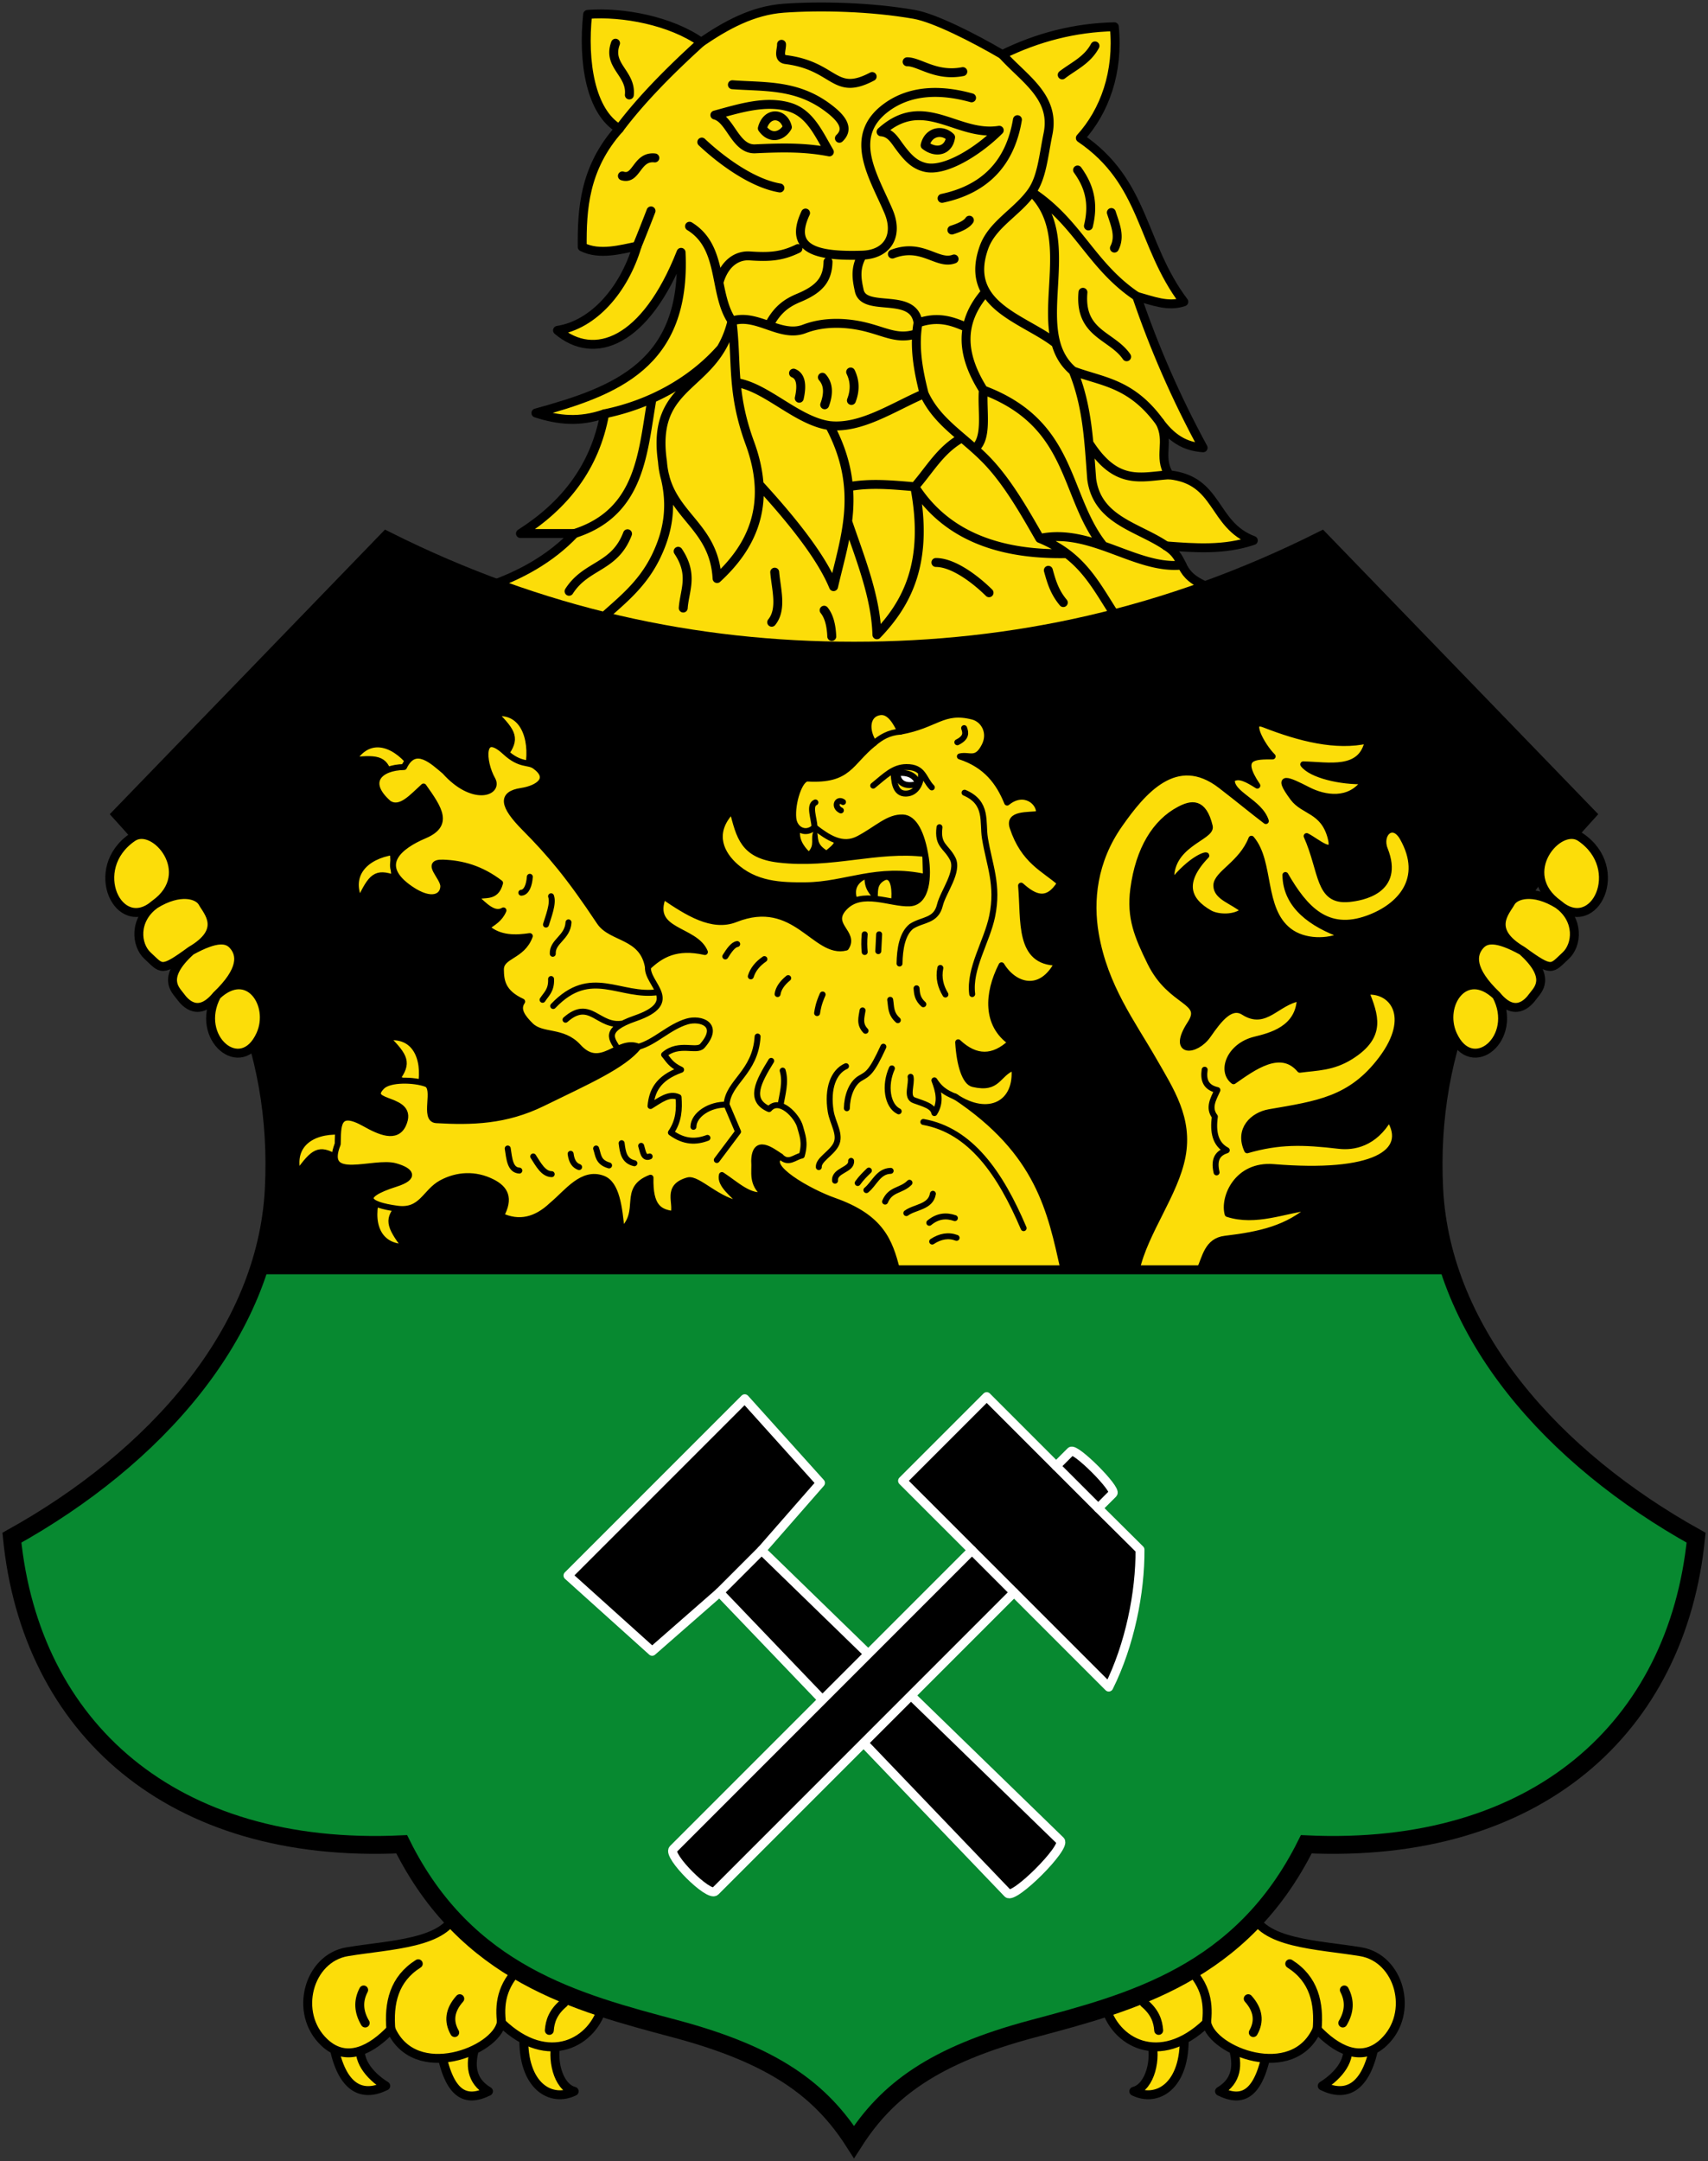 <svg xmlns="http://www.w3.org/2000/svg" height="726" width="574"><rect width="100%" height="100%" fill="#333333" stroke="none"/><path d="M407 197.614c-12.582-4.739-7.537-9.478-15.127-14.217 9.776.747 19.551 1.49 29.327-1.817-13.922-5.208-11.42-20.31-28.289-22.06-3.872-6.178.385-11.11-3.114-17.648 4.844 6.537 9.689 8.207 14.533 8.564-9.226-16.956-16.552-33.912-22.32-50.868 5.278 1.44 10.555 3.66 15.832 1.816-14.573-19.305-12.824-40.137-34.777-55.02 8.19-9.01 12.91-22.14 11.42-37.374-13.253.285-25.766 3.523-37.633 9.344-9.798-5.741-22.836-12.314-29.587-13.496-14.612-2.558-31.629-2.95-43.861-2.076-10.482.748-19.445 5.75-27.77 11.419-10.152-7.175-26.286-10.29-38.152-9.343-1.686 15.91.958 32.723 10.64 38.41-11.864 13.237-12.551 27.252-12.457 39.71 5.842 2.955 13.249.765 18.427-.26-4.392 14.712-14.655 26.429-26.732 28.29 12.317 10.473 29.55 4.178 41.526-26.214 1.79 37.746-21.924 46.591-48.793 53.983 7.674 2.474 14.686 3.156 23.099.26-3.214 17.797-13.319 30.73-28.29 40.228h18.168c-7.977 8.446-18.46 14.234-29.373 17.849 40.236 12.877 83.067 22.391 123.303 21.5 42.227.43 81.92-7.585 120-20.98z" fill="#fcdd09" fill-rule="evenodd" stroke="#000" stroke-width="3" stroke-linecap="round" stroke-linejoin="round"/><path d="M256.194 43.12c1.51-5.789 7.252-5.257 8.413-.409-1.722 3.015-5.59 4.355-8.413.41m54.704 5.704c1.02-4.59 5.71-5.52 8.565-2.721-.676 4.595-4.954 5.518-8.565 2.721m24.916-5.057c-14.275 2.336-25.226-12.516-39.71.519 3.049.24 4.359 2.498 5.939 4.659 2.94 4.021 5.19 6.396 8.855 7.28 6.61 1.594 17.752-5.301 24.916-12.458m-57.098 7.267c-3.648-6.215-6.572-13.031-13.429-15.059-8.016-2.37-16.696.408-25.045 2.677 5.213 1.286 6.843 11.657 13.559 11.344 9.587-.447 16.802-.524 24.915 1.038m-32.588-22.57c10.521.78 21.197-.165 31.565 7.34 4.608 3.336 8.144 7.096 4.404 10.644M316.6 66.636c14.232-3.017 22.857-11.643 25.325-26.426m-22.022 37.07c3.477-1.1 5.158-2.202 5.873-3.303m-5.139 13.03c-5.628 2.146-10.705-5.53-20.738-1.652m-10.093.367c-2.57 4.417-1.855 8.177-1.038 11.916 1.647 7.54 18.362.22 19.757 10.84m-30.256-20.552c-.125 5.826-2.68 9.163-9.751 12.11-3.668 1.53-7.183 3.598-10.12 9.326m9.753-25.842c-5.485 2.68-9.644 2.898-16.15 2.462-4.622-.31-8.688 2.794-10.388 8.948m84.897-62.06c-11.79-3.283-21.486-2.1-28.774 3.347-13.107 9.798-4.033 23.21.879 34.824 3.442 8.138-.38 14.408-8.809 14.681-15.694.51-24.794-2.031-19.086-14.144m-34.868-23.844c6.282 5.919 16.795 13.835 26.243 15.416m-30.37 12.859c11.586 7.05 7.876 22.393 14.265 31.85m61.673 4.37c-6.68 2.057-10.856-1.303-19.003-2.864-4.857-.931-11.835-1.37-18.351 1.138-8.075 3.108-15.953-5.398-24.319-2.645 1.773 13.55-.336 23.687 6.011 40.995 7.823 21.33.042 35.362-11.01 45.512-1.073-18.8-17.004-21.068-18.353-39.273-3.99-27.518 17.844-24.023 23.352-47.234m39.153 55.669c7.427-1.384 14.854-.622 22.28.007 4.767 25.173-2.381 38.973-12.72 49.728-.376-12.695-5.503-25.39-9.842-38.084m-37.448-46.653c10.11 1.454 20.389 12.924 31.382 14.455 11.42 21.375 5.192 37.378 1.342 54.106-4.391-10.7-15.225-23.702-25.049-34.403m-31.854-3.48c3.023 11.116 1.03 19.956-2.798 27.821-4.888 10.043-12.478 15.422-18.717 21.283m84.157-83.33c1.546 3.186 1.48 6.374.26 9.56m-9.758-7.788c2.092 2.346 2.144 5.509.778 9.238m-10.473-10.625c2.452.997 2.93 3.968 1.924 8.424m80.83 47.106c-4.536-7.84-10.475-18.641-17.812-26.234-7.839-8.113-16.62-12.708-21.068-22.411-2.013-7.923-3.444-15.846-2.032-23.768 6.44-2.237 11.017-.748 15.415 1.1m34.598 76.417c-18.298.377-39.005-3.586-51.114-22.462 5.234-6.015 8.647-12.428 15.866-16.459m47.523 36.347c-13.456-16.817-9.835-40.92-40.337-52.384-.566 6.806 1.53 15.83-2.732 19.555m36.203-52.391c-1.262 14.058 9.78 14.445 14.682 21.655m-5.139-48.45c1.269 3.982 3.086 7.962 1.038 11.943M362.13 57.112c3.483 4.847 5.668 10.505 3.652 18.79m-8.81-50.74c3.857-2.968 8.41-4.89 11.012-9.74m-63.13 5.335c4.12-.055 9.609 5.072 18.718 3.303m-60.928-9.176c.096 1.713-1.409 4.768 1.468 5.139 16.766 2.16 16.055 12.52 28.996 5.689m-73.04 27.344c-6.182-.697-6.083 7.585-10.904 6.043m9.62 11.758a625.909 625.909 0 0 1-4.692 11.841m-10.9 56.319c15.697-3.225 29.655-11.133 39.174-22.004m-49.296 62.232c22.427-7.17 22.903-27.551 26.056-45.354m-8.234 45.426c-4.377 11.511-13.878 10.29-19.65 19.327m36.66-13.436c5.281 7.926 2.145 13.046 1.709 19.067m30.742-12.05c.485 5.709 2.554 12.464-1.012 16.822m17.618-4.038c1.549 1.898 2.404 4.835 2.569 8.809m34.994-24.85c5.953.002 13.474 5.818 17.86 10.169m19.927-7.538c1.004 3.614 2 7.227 5.03 10.84m39.886-12.596c-15.431 1.61-30.504-12.665-47.79-8.95 14.506 5.922 18.79 15.913 25.878 26.64m17.598-48.013c-9.343.546-17.627 3.922-26.97-10.681m23.856-6.967c-9.718-13.36-19.436-13.577-29.154-17.244 4.932 12.112 5.296 24.225 6.24 36.337 1.882 13.925 15.594 16.02 24.99 22.432m-9.862-83.83c-15.377-10.324-19.644-24.775-35.33-35.075 17.088 16.41-1.992 46.65 13.962 60.136M336.852 18.334c7.305 8.153 17.898 14.202 15.35 26.647-1.527 7.452-2.054 14.661-5.52 19.51-4.977 6.965-13.267 10.852-16.04 18.725-6.87 19.512 13.454 23.768 24.112 32.095M331.27 98.028c-9.635 11.003-7.707 22.007-.795 33.01m-122.352-87.79c7.263-9.688 16.832-19.378 27.51-29.067m-28.778.336c-2.859 7.612 5.388 10.033 4.645 17.385m67.294 111.078c10.587 1.135 21.174-6.151 31.762-10.733" fill="none" stroke="#000" stroke-width="3" stroke-linecap="round" stroke-linejoin="round"/><path d="M87 426.594c2.892-8.758 4.52-17.704 5-27 2.503-48.403-16.448-88.13-51-126l89-92c51.541 25.783 103.515 37 157 37s105.459-11.217 157-37l89 92c-34.552 37.87-53.503 77.597-51 126a105.4 105.4 0 0 0 5 27z" fill-rule="evenodd"/><path d="M111.934 686.282c2.856 15.888 10.088 18.268 17.707 14.485-5.704-3.567-10.001-9.075-8.164-14.7zM148.01 688.1c2.855 15.887 8.53 18.267 16.15 14.484-6.015-3.567-6.211-9.076-4.531-14.7zM176.04 683.947c-.52 17.185 9.309 22.42 16.927 18.637-5.704-1.491-7.665-11.411-5.828-17.036z" fill="#fcdd09" fill-rule="evenodd" stroke="#000" stroke-width="3" stroke-linecap="round" stroke-linejoin="round"/><path d="M153.41 642.112c-3.267 10.894-22.175 11.174-36.704 13.58-13.03 2.158-18.158 20.601-7.708 30.464 7.623 7.195 16.193 2.132 22.39-4.404 8.07 18.05 35.331 7.335 37.07-2.202 15.945 15.344 31.176 6.373 34.134-5.873z" fill="#fcdd09" fill-rule="evenodd" stroke="#000" stroke-width="3" stroke-linecap="round" stroke-linejoin="round"/><path d="M189.468 672.943c-3.653 3.059-4.643 6.117-4.86 9.176m-8.075-22.756c-7.59 6.484-8.727 12.968-8.075 19.453m-13.947-7.341c-3.387 3.793-3.852 7.585-1.702 11.378m-12.246-23.123c-8.117 5.128-10.025 13.123-9.176 22.389m-9.176-13.58c-1.952 3.7-1.68 7.4.52 11.1" fill="none" stroke="#000" stroke-width="3" stroke-linecap="round" stroke-linejoin="round"/><path d="M462.066 686.282c-2.856 15.888-10.088 18.268-17.707 14.485 5.704-3.567 10.001-9.075 8.164-14.7zM425.99 688.1c-2.855 15.887-8.53 18.267-16.15 14.484 6.015-3.567 6.211-9.076 4.531-14.7zM397.96 683.947c.52 17.185-9.309 22.42-16.927 18.637 5.704-1.491 7.665-11.411 5.828-17.036z" fill="#fcdd09" fill-rule="evenodd" stroke="#000" stroke-width="3" stroke-linecap="round" stroke-linejoin="round"/><path d="M420.59 642.112c3.267 10.894 22.175 11.174 36.704 13.58 13.03 2.158 18.158 20.601 7.708 30.464-7.623 7.195-16.193 2.132-22.39-4.404-8.07 18.05-35.331 7.335-37.07-2.202-15.945 15.344-31.176 6.373-34.134-5.873z" fill="#fcdd09" fill-rule="evenodd" stroke="#000" stroke-width="3" stroke-linecap="round" stroke-linejoin="round"/><path d="M384.532 672.943c3.653 3.059 4.643 6.117 4.86 9.176m8.075-22.756c7.59 6.484 8.727 12.968 8.075 19.453m13.947-7.341c3.387 3.793 3.852 7.585 1.702 11.378m12.246-23.123c8.117 5.128 10.025 13.123 9.176 22.389m9.176-13.58c1.951 3.7 1.68 7.4-.52 11.1" fill="none" stroke="#000" stroke-width="3" stroke-linecap="round" stroke-linejoin="round"/><path d="M487 426.594c12.062 37.019 44.12 68.398 83 90-6.345 63.633-53.482 106.622-131 103-21.7 43.664-58.962 53.181-92 62-33.038 8.819-48.82 20.523-60 38-11.18-17.477-26.962-29.181-60-38-33.038-8.819-70.3-18.336-92-62-77.518 3.622-124.655-39.367-131-103 38.737-21.522 70.836-53.157 83-90z" fill="#078930" fill-rule="evenodd"/><path d="M250.282 469.91l25.456 28.283-19.8 22.628 100.41 97.58c2.121 2.122-15.557 19.8-17.678 17.678l-96.874-101.116-22.627 19.799-28.284-25.456z" fill-rule="evenodd" stroke="#fff" stroke-width="3" stroke-linecap="round" stroke-linejoin="round"/><path d="M226.24 621.23l100.41-100.41-23.335-23.334 28.284-28.284 23.334 23.335 4.95-4.95c1.414-1.414 15.557 12.728 14.142 14.142l-4.95 4.95 14.038 13.93c.105 14.354-3.43 32.032-10.502 46.174l-31.82-31.82-100.409 100.41c-2.121 2.12-16.263-12.022-14.142-14.143z" fill-rule="evenodd" stroke="#fff" stroke-width="3" stroke-linecap="round" stroke-linejoin="round"/><path d="M354.933 492.537l14.143 14.142m-42.427 14.142l14.142 14.142m-98.995 0l14.143-14.142" fill="none" stroke="#fff" stroke-width="3" stroke-linecap="round" stroke-linejoin="round"/><path d="M268.549 278.5c-.787 2.972.815 5.907 3.286 8.19 2.852-2.89.726-4.917 2.167-7.57.74 2.523-.42 4.6 3.754 7.123 1.721-1.471 3.283-2.497 3.113-3.969-4.107-2.218-8.213-5.073-12.32-3.774zM291.041 294.664c-5.017 2.335-4.003 6.138-3.211 8.106l12.098-.04c.43-2.54.214-9.09-2.916-7.359-3.13 1.731-2.262 4.494-2.61 6.666-1.713-1.842-3.5-3.605-3.36-7.373z" fill="#fcdd09" fill-rule="evenodd" stroke="#000"/><path d="M132.045 286.243c-9.23 1.423-15.227 7.576-11.18 16.364 3.893-8.282 5.481-9.854 11.643-7.66zM137.981 256.685c-6.002-7.437-14.18-9.528-19.247-1.334 8.816-.89 10.935-.306 12.37 6.306zM177.552 257.4c1.572-9.575-1.922-18.979-11.203-17.708 6.35 6.428 7.292 8.488 3.373 13.901zM141.457 364.75c1.571-9.574-2.182-17.42-11.463-16.15 6.35 6.428 7.292 8.488 3.373 13.901zM126.9 401.283c-2.845 9.25-.187 17.568 9.174 17.665-5.422-7.292-6.076-9.469-1.466-14.257zM113.995 380.198c-9.324-.375-16.309 4.52-13.89 13.935 5.296-7.392 7.135-8.632 12.802-5.292zM246.13 272.182c2.327 8.957 3.585 15.194 15.552 16.61 17.949 2.123 33.13-3.907 49.28-1.892l.203 7.779c-16.495-3.688-26.84 2.623-40.394 2.733-8.2.067-17.077-.095-24.237-6.938-4.915-4.698-7.167-11.477-.404-18.292z" fill="#fcdd09" fill-rule="evenodd" stroke="#000" stroke-width="2" stroke-linecap="round" stroke-linejoin="round"/><path d="M135.781 257.692c3.714-7.79 9.712-1.855 13.71 1.487 9.45 10.585 18.546 7.172 15.996 2.676-3.345-5.9-4.046-16.915 4.284-9.218 5.1 4.711 7.72 3.121 9.997 4.757 5.809 4.175 1.052 7.476-4.57 8.326-6.807 1.029-6.5 4.786 1.143 12.488 8.352 8.415 14.87 16.05 25.135 31.517 3.9 5.876 14.432 4.497 16.281 15.164 4.343-4.107 9.522-7.22 19.137-5.054-3.248-7.962-18.877-6.525-13.995-18.732 8.092 5.51 16.435 10.837 24.278 7.73 20.107-7.963 26.699 12.224 37.132 9.515 3.374-5.006-6.023-7.53-.571-13.38 5.848-6.275 15.526-1.158 21.993-1.487 5.975-.304 6.308-9.425 5.427-15.164-1.309-8.53-4.023-13.51-7.712-13.677-4.908-.223-8.603 3.813-14.853 7.136-5.475 2.911-10.353-.39-14.852-3.865-2.95 2.778-6.74.812-7.133-2.975-.53-5.12 2.12-13.528 4.848-13.379 13.97.764 14.016-5.242 22.279-11.893-2.952-4.361-2.484-9.752 2-10.407 3.213-.47 5.382 3.409 6.854 6.541 12.093-2.145 14.272-7.594 24.279-5.054 3.771.957 6.246 5.38 3.999 9.812-2.744 5.412-5.046 2.81-8.284 3.568 8.82 2.874 13.12 8.687 15.88 15.503 5.803-4.753 11.277.076 10.684 3.824-3.72.527-10.401-.246-8.855 4.46 3.765 11.45 10.664 13.985 15.996 18.732-4.38 7.074-8.76 4.785-13.14.892 1.054 11.742-1.056 25.883 12.283 25.868-5.618 10.8-14.662 7.846-18.852.892-4.846 9.544-5.31 19.947 3.142 25.868-5.903 5.55-11.806 5.55-17.709 0 .456 7.78 2.374 13.41 5.004 14.019 8.706 2.013 7.972-3.466 13.848-5.694 1.355 12.345-8.74 17.523-19.994 9.812 28.42 18.849 32.163 38.706 36.56 58.294h-55.983c-2.479-9.776-5.395-17.653-21.137-23.208-8.53-3.01-23.641-11.649-17.994-14.867-3.139-2.094-8.65-6.341-8.855 1.487.303 3.766-1.111 7.532 3.428 11.299-4.761 1.32-9.521-3.429-14.282-6.542-.816 3.27 3.891 6.542 6.855 9.812-7.962-.784-14.967-8.965-18.28-8.028-7.637 2.16-3.602 7.49-4.856 11.299-4.768-.58-7.961-2.409-7.712-12.19-9.901 3.82-2.31 11.208-9.711 17.84-.743-7.959-1.693-15.817-6.284-17.544-6.954-2.615-11.969 4.628-17.138 8.92-5.34 5.066-11.036 6.431-17.138 3.569 3.297-5.978 1.38-9.14-2.856-11.3-5.777-2.943-11.904-2.537-17.138.298-5.501 2.98-6.614 9.74-14.853 8.623-10.002-1.357-13.439-4.239-.57-8.326 7.114-2.26 4.96-4.522 0-5.946-7.279-2.09-24.748 5.887-19.424-7.434.192-5.945-.466-12.248 9.14-6.838 4.967 2.796 10.578 5.26 12.854.297 4.401-9.6-13.424-6.43-7.14-12.785 2.561-2.592 10.832-2.366 14.852-.892 3.69 1.352-1.132 11.93 3.427 12.19 11.894.678 23.259.44 35.704-5.649 15.263-7.466 27.205-12.686 32.276-19.03-7.045-2.994-12.58 8.445-20.28 0-5.25-5.759-12.118-3.305-15.995-7.135-2.677-2.646-4.716-5.352-2.856-8.028-6.547-3.026-7.092-6.85-7.14-10.705-.062-4.88 7.14-4.272 9.71-11.298-4.379.641-10.187 1.05-14.566-2.974 2.239-1.534 4.495-2.753 5.712-5.649-3.142 1.825-6.284-1.565-9.426-4.46 2.83-1.371 6.806.836 8.284-4.757-6.38-4.883-12.76-6.622-19.138-6.839-6.553-.223.165 4.807.064 8.022-.108 3.46-3.925 5.616-10.952.847-11.909-8.081-3.637-14.453 4.605-17.948 8.609-3.652 5.112-8.901-.286-16.492-3.904 3.543-7.807 8.174-11.71 5.65-8.184-7.156-3.036-12.057 5.14-12.191zM381.994 426.594h21.137c1.916-4.203 2.604-9.71 8.569-10.423 11.84-1.415 21.041-3.469 29.134-10.704-9.426 1.216-18.851 5.404-28.277 2.379-1.544-5.553 3.177-16.77 15.424-15.759 33.506 2.767 46.124-4.862 38.846-16.353-4.951 8.515-11.922 9.798-16.853 9.217-12.243-1.442-20.153-1.588-30.848 1.487-3.249-7.022 1.973-11.844 7.427-12.786 16.293-2.812 27.445-4.235 37.703-17.84 10.854-14.395 3.508-23.548-5.141-22.597 3.022 7.814 5.905 14.74-5.142 21.705-6.094 3.843-11.425 3.702-17.138 4.46-6.474-7.692-15.804-.642-22.279 3.866-4.475-3.37-1.411-11.85 7.141-13.975 5.03-1.25 14.853-3.489 15.138-13.975-7.997 1.543-11.534 9.432-18.851 4.758-4.322-2.761-8.262 2.354-11.997 7.73-4.05 5.83-12.717 6.473-5.998-3.865 5.18-7.97-6.515-6.458-13.424-20.516-4.355-8.86-6.97-15.119-5.713-24.679 1.787-13.585 7.501-22.553 15.424-26.76 4.07-2.161 8.21-3.001 10.283 5.65.91 3.798-14.27 6.078-12.854 19.029 6.663-8.266 11.711-9.68 11.711-9.218-8.842 9.186-6.106 15.203 1.143 19.327 2.7 1.537 8.569 1.758 11.425-.892-3.775-3.224-9.164-4.39-9.21-8.324-.047-4.038 8.477-7.283 11.78-15.76 6.714 7.854 3.176 23.582 12.568 30.923 5.174 4.043 13.33 3.81 17.995 1.486-10.104-3.663-18.971-9.691-19.137-20.218 6.533 11.295 13.93 19.554 27.706 14.57 10.876-3.937 19.474-13.301 11.71-27.058-3.309-5.865-8.067-1.331-5.998 3.865 5.604 14.072-7.903 16.279-12.048 16.687-10.456 1.03-8.915-9.186-14.23-21.147 3.197 1.536 10.078 7.831 7.998.297-2.488-9.01-9.053-8.36-12.568-13.082-6.124-8.227-1.746-6.196 5.142-2.676 5.38 2.749 13.9 4.268 18.851-2.974-8.044.28-17.887-2.085-20.565-5.65 8.45.126 19.593 2.84 21.708-8.027-10.664 2.44-22.846-.673-34.847-5.352-5.843-2.278-.764 7.136 2.856 10.704-5.812.008-11.936-.232-5.141 9.812-3.027-1.877-6.26-3.942-8.569-2.081-.454 4.955 9.405 7.532 11.425 13.974-5.008-3.808-8.287-6.604-15.138-11.893-15.064-11.628-26.37 2.229-33.99 13.083-8.629 12.29-9.97 25.556-7.998 36.87 3.071 17.617 12.21 29.649 19.423 42.22 5.867 10.228 12.144 19.656 9.711 32.41-2.398 12.574-12.605 25.383-15.424 38.075z" fill="#fcdd09" fill-rule="evenodd" stroke="#000" stroke-width="2" stroke-linecap="round" stroke-linejoin="round"/><path d="M310.301 376.923c15.883 2.862 25.859 17.202 33.705 35.68m-22.53 3.256c-2.734-1.023-5.467-.54-8.2 1.24m7.628-7.868c-2.868-.99-5.735-.794-8.603 1.573m1.212-9.746c-.729 4.502-6.099 4.394-8.924 6.49m1.059-10.196c-2.82 2.83-6.36 2-8.2 6.331m1.867-10.334c-4.173.135-5.456 4.281-8.15 6.469m.842-6.556c-1.254 1.234-2.508 2.403-3.763 4.177m-7.614-.784c-.323-3.54 5.721-3.568 5.393-6.65m19.994-28.246c.527 2.5-1.61 6.863 1.142 7.88 3.43 1.267 6.347 1.9 6.856 4.31 2.344-3.666 1.413-7.334 0-11 2.471 3.872 4.943 4.487 7.415 5.725m-30.837-54.786c-.22 2.44-.16 4.296 0 5.947m4.856-5.947l-.286 5.65m20.565-41.627c-.784 6.244 2.208 6.292 4.428 10.555 2.248 4.318-3.218 11.185-4.285 15.61-1.317 5.463-5.855 4.72-9.568 7.136-3.106 2.482-3.922 7.643-4 12.488m-2.019-64.913c.125 3.687.433 7.895 4.162 7.825 3.727-.07 5.382-3.982 5.052-7.202m-16.049 4.526c4.053-3.303 6.805-6.2 11.14-6.244 5.904-.06 5.767 4.026 8.569 6.839m-39.417 13.38c-.112-2.948-1.996-7.37.285-8.326m9.283-.148c-1.986-1.335-3.225 1.635-.714 2.824m41.417-27.652c.577 1.586.845 3.172-2.285 4.757m-27.992.298c2.313-1.953 4.94-3.58 8.854-3.866m24.136 88.16c-1.109-8.574 4.966-17.64 6.712-26.165 2.16-10.54-.932-17.037-2.427-26.166-.905-5.523 1.083-11.915-6.856-15.312m-8.14 58.872c-.69 3.41.123 6.3 1.714 8.92m-9.712-2.081c.14 1.784.286 3.568 2.285 5.352m-11.14-1.487c.39 2.28.045 4.559 2.571 6.839m-11.853-3.271c-.341 2.28-1.201 4.559 1 6.839m-14.425-12.191c-1.372 3.127-1.595 4.66-1.856 6.244m-9.712-11.745c-2.174 1.784-3.3 3.568-3.57 5.352m-4.427-11.745c-2.245 1.558-3.848 3.449-4.57 5.799m-4.57-10.853c-1.334.19-2.666 2.011-4 4.162m55.984 37.613c-2.572 5.717-1.559 12.536 2.285 14.421m-5.141-21.705c-3.978 8.68-5.217 9.124-7.712 10.555-3.036 1.74-4.5 6.15-4.57 10.11m-9.426 19.772c-.133-2.478 4.064-4.445 5.712-7.433 1.89-3.426-1.07-7.29-1.713-11.299-1.234-7.693.965-13.314 5.141-15.164m-21.28 1.487c1.153 3.927-.115 7.854-.739 11.782m.026 17.06c2.686 2.772 4.793.107 7.14-.298 1.28-4.535.194-6.739-.57-9.664-.95-3.63-6.966-10.053-10.426-5.946-7.012-3.051-3.577-9.232.714-16.205m-26.135 22.151c.05-4.097 5.601-7.645 11.14-7.433m10.425-22.895c-.732 12.183-9.95 15.218-10.426 22.895l3.856 9.069-7.14 9.514m-25.422-4.757c.597 1.806.74 4.4 2.857 3.568m-9.426-4.46c.383 2.972.754 5.953 4.29 6.737m-12.86-4.953c.765 2.134.558 4.604 4.355 5.686m-12.923-3.902c.344 2.753 1.44 3.941 2.856 4.46m-15.424-3.568c1.775 2.746 3.397 5.892 6.206 5.947m-14.775-8.623c.54 3.424.767 7.236 3.901 7.419m40.086-41.612c5.49-1.491 10.232-6.688 16.281-8.474 4.516-1.334 11.446.973 5.142 8.176-1.936 2.212-7.817-1.362-12.854 2.974 1.476 1.685 2.116 3.37 5.713 5.054-8.006 2.872-9.818 7.356-10.283 12.191 3.142-1.91 6.284-4.47 9.426-2.973.283 3.964.155 7.929-2.57 11.893 4.528 3.311 8.51 3.209 12.281 1.784m-30.148-29.93c-1.752-3.073-5.319-6.344 5.87-10.21 15.837-5.472 3.842-11.417 4.284-17.245m-27.706 17.69c8.386-7.404 10.963 2.805 19.315 1.262m-23.456-5.87c12.748-13.397 22.387-2.717 35.355-4.67m-36.07-4.398c.166 3.783-1.6 5.053-2.856 6.987m8.712-26.017c-.257 5.13-5.5 6.351-5.284 10.555m-2.285-9.812c.779-2.612 2.587-7.095 1.714-9.514m-9.998-1.19c1.714-.099 2.666-2.477 2.857-5.352m226.79 64.82c-.478 3.27.217 5.932 4.284 6.838-1.359 2.973-3.166 5.947-.857 8.92-.726 5.195.164 9.269 4 11.299-2.669.89-4.538 2.61-3.428 7.433" fill="none" stroke="#000" stroke-width="2" stroke-linecap="round" stroke-linejoin="round"/><path d="M301.514 259.772c.463 4.732 4.663 4.217 7.032 3.597-1.067-3.762-4.965-3.907-7.032-3.597z" fill="#fff" fill-rule="evenodd" stroke="#000" stroke-width="2" stroke-linecap="round" stroke-linejoin="round"/><path d="M227 681.594c-33.038-8.819-70.3-18.336-92-62-77.518 3.622-124.655-39.367-131-103 47.945-26.638 85.497-68.597 88-117 2.503-48.403-16.448-88.13-51-126l89-92c51.541 25.783 103.515 37 157 37s105.459-11.217 157-37l89 92c-34.552 37.87-53.503 77.597-51 126 2.503 48.403 40.055 90.362 88 117-6.345 63.633-53.482 106.622-131 103-21.7 43.664-58.962 53.181-92 62-33.038 8.819-48.82 20.523-60 38-11.18-17.477-26.962-29.181-60-38z" fill="none" stroke="#000" stroke-width="6"/><path d="M52.037 303.82c-7.15 5.253-6.335 13.683-2.42 17.276 4.738 4.348 4.358 5.78 14.547-1.677-10.157 9.15-5.094 13.176-3.623 15.231 1.785 2.493 6.203 7.233 12.258-.204-7.622 14.214 8.27 27.58 14.786 13.195 4.612-10.18-4.255-23.195-14.786-13.195 8.99-8.562 8.393-13.805 5.544-16.954-1.964-2.17-5.365-2.935-14.179 1.927 11.921-6.952 5.633-13.156 3.92-16.244-1.468-2.646-7.564-4.623-16.047.646 14.589-10.387-.03-27.61-7.457-22.574-15.567 10.558-4.63 33.098 7.457 22.574zM523.716 303.82c7.15 5.253 6.335 13.683 2.42 17.276-4.738 4.348-4.358 5.78-14.547-1.677 10.157 9.15 5.093 13.176 3.622 15.231-1.784 2.493-6.202 7.233-12.258-.204 7.623 14.214-8.269 27.58-14.786 13.195-4.611-10.18 4.256-23.195 14.786-13.195-8.989-8.562-8.392-13.805-5.543-16.954 1.964-2.17 5.365-2.935 14.179 1.927-11.921-6.952-5.633-13.156-3.92-16.244 1.468-2.646 7.564-4.623 16.047.646-14.59-10.387.029-27.61 7.457-22.574 15.567 10.558 4.63 33.098-7.457 22.574z" fill="#fcdd09" fill-rule="evenodd" stroke="#000" stroke-width="3" stroke-linecap="round" stroke-linejoin="round"/><path d="M86.834 426.594h400.07" fill="none" stroke="#000" stroke-width="3" stroke-linecap="round" stroke-linejoin="round"/></svg>